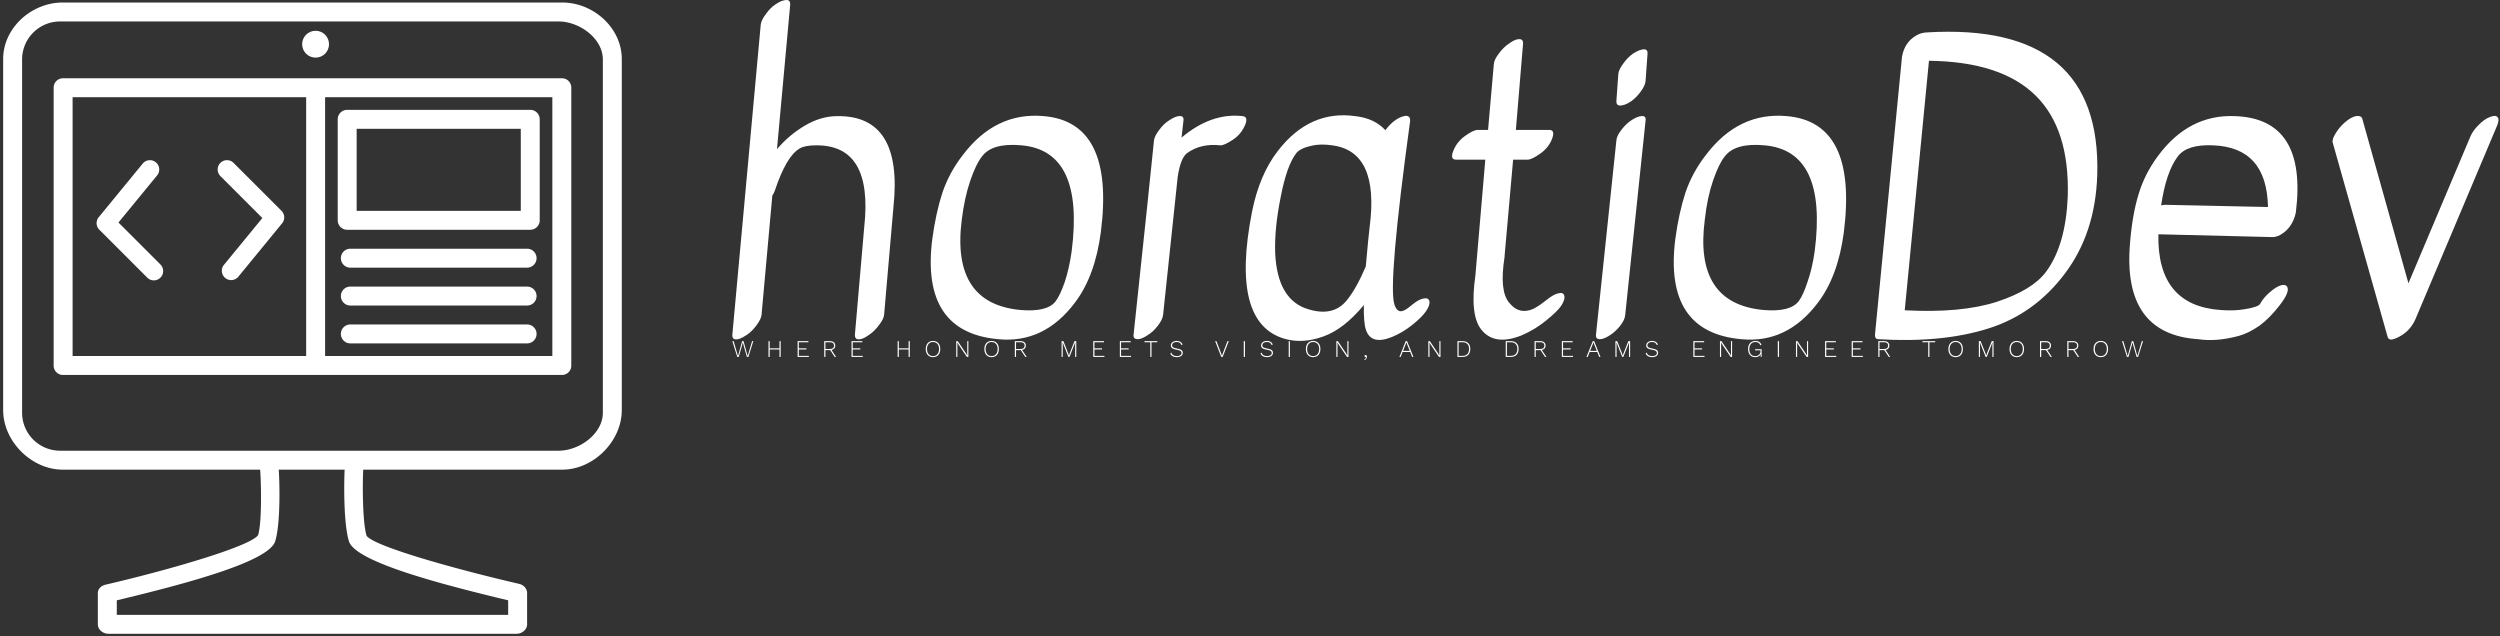 <svg data-v-423bf9ae="" xmlns="http://www.w3.org/2000/svg" viewBox="0 0 440 112" class="iconLeftSlogan"><rect x="0" y="0" width="440" height="112" fill="#333333" stroke="none"/><!----><!----><!----><g data-v-423bf9ae="" id="7a445e0a-de42-4f87-8914-5083ff5440da" fill="white" transform="matrix(4.847,0,0,4.847,125.697,-15.138)"><path d="M1.69 4.02Q1.71 3.85 1.88 3.63Q2.04 3.40 2.23 3.28Q2.41 3.16 2.52 3.14L2.52 3.14Q2.77 3.07 2.76 3.29L2.76 3.29L2.28 8.54Q2.72 8.02 3.30 7.68Q3.88 7.34 4.47 7.34L4.47 7.34Q6.86 7.31 6.51 10.63L6.51 10.63L6.17 14.55Q6.16 14.70 5.99 14.92Q5.82 15.15 5.64 15.27Q5.46 15.40 5.35 15.43L5.35 15.43Q5.10 15.50 5.11 15.27L5.11 15.27L5.45 11.35Q5.77 8.39 3.71 8.40L3.71 8.40Q3.30 8.40 3.11 8.51L3.11 8.51Q2.62 8.79 2.20 10.05L2.20 10.05Q2.17 10.14 2.11 10.23L2.11 10.23L1.72 14.55Q1.71 14.70 1.54 14.93Q1.37 15.16 1.19 15.28Q1.01 15.40 0.90 15.43L0.90 15.43Q0.64 15.50 0.66 15.27L0.66 15.27L1.69 4.02ZM11.97 7.34L11.97 7.34Q14.55 7.56 14.04 11.55L14.04 11.55Q13.83 13.15 13.10 14.11L13.10 14.11Q11.98 15.60 10.32 15.44L10.32 15.44Q7.49 15.19 7.92 11.80L7.92 11.80Q8.05 10.84 8.29 10.11Q8.54 9.38 9.03 8.75L9.03 8.75Q10.22 7.18 11.97 7.34ZM11.16 8.40L11.16 8.40Q10.09 8.30 9.72 8.81L9.72 8.81Q9.51 9.07 9.30 9.68Q9.09 10.29 8.99 11.10L8.99 11.10Q8.60 14.15 11.13 14.38L11.13 14.38Q12.10 14.46 12.40 14.06L12.40 14.06Q12.56 13.85 12.73 13.36Q12.89 12.88 12.98 12.25L12.98 12.25Q13.45 8.60 11.16 8.40ZM15.97 8.22Q15.99 8.06 16.16 7.84Q16.32 7.62 16.51 7.50Q16.69 7.38 16.81 7.35L16.81 7.35Q17.07 7.29 17.04 7.50L17.04 7.50L16.97 8.12Q18.05 7.21 19.19 7.34L19.19 7.34Q19.39 7.36 19.29 7.63L19.29 7.63Q19.15 7.99 18.83 8.20Q18.51 8.41 18.38 8.40L18.38 8.40Q17.67 8.32 17.16 8.69L17.16 8.69Q16.93 8.88 16.83 9.55L16.83 9.55L16.30 14.56Q16.28 14.73 16.11 14.95Q15.95 15.16 15.76 15.28Q15.58 15.40 15.46 15.43L15.46 15.43Q15.20 15.48 15.23 15.26L15.23 15.26L15.75 10.36Q15.75 10.33 15.76 10.25L15.76 10.25L15.97 8.22ZM25.77 13.96Q25.94 13.93 25.97 14.06Q26.00 14.20 25.85 14.42Q25.70 14.64 25.35 14.92Q25.00 15.20 24.61 15.36L24.61 15.36Q23.84 15.67 23.66 15.08L23.66 15.08Q23.58 14.84 23.59 14.20L23.59 14.20Q22.86 15.08 22.12 15.34Q21.38 15.61 20.73 15.43L20.73 15.43Q18.73 14.87 19.53 10.81L19.53 10.81Q19.80 9.46 20.47 8.60L20.47 8.60Q21.62 7.11 23.28 7.34L23.28 7.34Q23.98 7.42 24.37 7.85L24.37 7.85Q24.70 7.42 25.05 7.34L25.05 7.34Q25.16 7.31 25.22 7.36Q25.28 7.41 25.27 7.52L25.27 7.52Q24.46 13.44 24.70 14.18L24.70 14.18Q24.81 14.52 25.06 14.39L25.06 14.39Q25.17 14.34 25.38 14.16Q25.59 13.99 25.77 13.96ZM23.66 12.80L23.66 12.80Q23.76 11.68 23.80 11.37L23.80 11.37Q24.16 8.62 22.44 8.40L22.44 8.40Q22.02 8.34 21.71 8.41L21.71 8.41Q21.29 8.50 21.14 8.68L21.14 8.68Q20.79 9.13 20.57 10.28Q20.34 11.42 20.37 12.31L20.37 12.31Q20.45 14.04 21.60 14.36L21.60 14.36Q22.48 14.62 22.96 14.04L22.96 14.04Q23.31 13.62 23.66 12.80ZM30.67 13.77Q30.84 13.73 30.87 13.87Q30.90 14 30.76 14.22Q30.62 14.43 30.21 14.76Q29.81 15.09 29.32 15.30L29.32 15.30Q28.35 15.69 27.87 15.11L27.87 15.11Q27.43 14.59 27.64 13.13L27.64 13.13L28 8.92L26.94 8.92Q26.73 8.92 26.82 8.65L26.82 8.65Q26.94 8.30 27.25 8.07Q27.57 7.84 27.72 7.84L27.72 7.84L28.10 7.84L28.31 5.45Q28.32 5.29 28.49 5.07Q28.66 4.84 28.84 4.72Q29.02 4.59 29.13 4.56L29.13 4.56Q29.39 4.49 29.37 4.72L29.37 4.72L29.11 7.84Q29.72 7.84 30.32 7.84L30.32 7.84Q30.53 7.84 30.44 8.12L30.44 8.12Q30.32 8.47 30.01 8.69Q29.69 8.92 29.54 8.92L29.54 8.92L29.01 8.92L28.70 12.42Q28.70 12.43 28.70 12.45L28.70 12.45Q28.50 13.71 28.88 14.13L28.88 14.13Q29.23 14.56 29.74 14.34L29.74 14.34Q29.97 14.22 30.23 14.01Q30.49 13.80 30.67 13.77ZM32.76 8.22Q32.77 8.06 32.94 7.84Q33.11 7.62 33.29 7.50Q33.47 7.38 33.60 7.35L33.60 7.35Q33.85 7.29 33.82 7.50L33.82 7.50L33.08 14.56Q33.07 14.73 32.90 14.95Q32.73 15.16 32.55 15.28Q32.37 15.40 32.24 15.43L32.24 15.43Q31.99 15.48 32.02 15.26L32.02 15.26L32.76 8.22ZM32.83 5.81Q32.84 5.66 33.01 5.43Q33.17 5.21 33.35 5.08Q33.53 4.96 33.66 4.93L33.66 4.93Q33.91 4.86 33.89 5.08L33.89 5.08L33.82 6.06Q33.81 6.22 33.65 6.44Q33.49 6.66 33.31 6.79Q33.12 6.92 33.00 6.94L33.00 6.94Q32.75 7.01 32.76 6.79L32.76 6.79L32.83 5.81ZM38.95 7.34L38.95 7.34Q41.52 7.56 41.02 11.55L41.02 11.55Q40.81 13.15 40.08 14.11L40.08 14.11Q38.96 15.60 37.30 15.44L37.30 15.44Q34.47 15.19 34.90 11.80L34.90 11.80Q35.03 10.84 35.27 10.11Q35.52 9.38 36.01 8.75L36.01 8.75Q37.20 7.18 38.95 7.34ZM38.14 8.40L38.14 8.40Q37.07 8.30 36.69 8.81L36.69 8.81Q36.48 9.07 36.27 9.68Q36.06 10.29 35.97 11.10L35.97 11.10Q35.57 14.15 38.11 14.38L38.11 14.38Q39.07 14.46 39.38 14.06L39.38 14.06Q39.54 13.85 39.70 13.36Q39.87 12.88 39.96 12.25L39.96 12.25Q40.43 8.60 38.14 8.40ZM42.15 15.27L42.15 15.27L43.13 5.19Q43.22 4.66 43.65 4.41L43.65 4.41Q43.82 4.31 44.03 4.30L44.03 4.30Q50.39 3.92 50.22 9.49L50.22 9.49Q50.15 11.59 49.05 13.05Q47.95 14.52 46.27 15.05Q44.59 15.58 42.28 15.44L42.28 15.44Q42.14 15.44 42.15 15.27ZM44.11 5.33L43.23 14.39Q45.28 14.50 46.58 14.08Q47.88 13.65 48.37 12.98L48.37 12.98Q49.08 12.01 49.15 10.25L49.15 10.25Q49.22 7.81 47.98 6.59Q46.73 5.36 44.11 5.33L44.11 5.33ZM56.50 11.73L52.44 11.63Q52.39 14.22 54.70 14.38L54.70 14.38Q55.19 14.42 55.58 14.35L55.58 14.35Q56.08 14.27 56.14 14.15L56.14 14.15Q56.25 13.94 56.47 13.75Q56.69 13.55 56.87 13.49Q57.05 13.43 57.12 13.54L57.12 13.54Q57.22 13.72 56.85 14.20Q56.49 14.67 56.11 14.95Q55.72 15.22 55.36 15.32L55.36 15.32Q54.54 15.54 53.89 15.44L53.89 15.44Q51.13 15.26 51.41 11.96L51.41 11.96Q51.49 10.93 51.72 10.18Q51.94 9.44 52.43 8.78L52.43 8.78Q53.55 7.27 55.22 7.34L55.22 7.34Q57.86 7.43 57.43 10.85L57.43 10.85Q57.30 11.41 56.87 11.65L56.87 11.65Q56.70 11.75 56.50 11.73L56.50 11.73ZM52.54 10.58L52.54 10.58Q52.64 10.56 52.70 10.56L52.70 10.56L56.42 10.64Q56.38 8.47 54.42 8.40L54.42 8.40Q53.47 8.36 53.14 8.81L53.14 8.81Q52.72 9.37 52.54 10.58ZM58.88 7.96Q59.01 7.74 59.22 7.56Q59.43 7.38 59.61 7.34Q59.79 7.31 59.84 7.42L59.84 7.42L61.52 13.41L63.77 8.08Q63.85 7.88 64.06 7.67Q64.26 7.46 64.46 7.38Q64.67 7.29 64.75 7.37Q64.83 7.45 64.75 7.66L64.75 7.66L61.78 14.70Q61.57 15.19 61.08 15.40L61.08 15.40Q60.80 15.53 60.76 15.34L60.76 15.34L58.77 8.30Q58.74 8.18 58.88 7.96Z"></path></g><!----><g data-v-423bf9ae="" id="5a750631-4f67-4b08-b276-5d742066597b" transform="matrix(1.111,0,0,1.111,0.556,0.444)" stroke="none" fill="white"><circle cx="49.494" cy="6.603" r="2.128"></circle><path d="M18.267 34.851l6.123-7.465a1.474 1.474 0 10-2.28-1.872l-6.972 8.499a1.475 1.475 0 00.098 1.979l7.593 7.591c.288.289.665.433 1.042.433a1.475 1.475 0 001.043-2.519l-6.647-6.646zM44.093 32.998L36.5 25.406a1.475 1.475 0 10-2.086 2.087l6.647 6.646-6.123 7.465a1.477 1.477 0 002.283 1.871l6.97-8.499a1.475 1.475 0 00-.098-1.978z"></path><path d="M88.568 0H9.432C4.491 0 0 4.02 0 8.96v55.608C0 69.51 4.491 74 9.432 74h31.279c.159 2 .311 8.268-.323 10.369-1.163 1.729-13.49 5.365-24.164 7.854-.664.156-1.224.631-1.224 1.314v4.992c0 .813.835 1.471 1.647 1.471h64.707c.812 0 1.646-.658 1.646-1.471v-4.992c0-.684-.559-1.277-1.225-1.434-10.732-2.486-23.082-6.008-24.202-7.625-.677-2.201-.648-8.478-.534-10.478h31.529C93.508 74 98 69.51 98 64.568V8.96C98 4.02 93.508 0 88.568 0zM80 94.703V97H18v-2.298c11-2.638 24.097-6.121 25.095-9.362.868-2.828.701-9.34.562-11.34h10.438c-.104 2-.188 8.514.682 11.343.996 3.24 14.223 6.721 25.223 9.36zM95 64.98c0 3.326-3.695 6.02-7.02 6.02H9.02A6.018 6.018 0 013 64.98V9.019A6.02 6.02 0 019.02 3h78.96C91.305 3 95 5.695 95 9.019V64.98z"></path><path d="M88.529 12H9.471C8.659 12 8 12.659 8 13.471v44.058A1.47 1.47 0 009.471 59h79.058A1.47 1.47 0 0090 57.529V13.471A1.47 1.47 0 0088.529 12zM11 15h37v41H11V15zm76 41H51V15h36v41z"></path><path d="M54.5 36h29a1.5 1.5 0 001.5-1.5v-16a1.5 1.5 0 00-1.5-1.5h-29a1.5 1.5 0 00-1.5 1.5v16a1.5 1.5 0 001.5 1.5zM56 20h26v13H56V20zM83 39H55a1.5 1.5 0 100 3h28a1.5 1.5 0 100-3zM83 45H55a1.5 1.5 0 100 3h28a1.5 1.5 0 100-3zM83 51H55a1.5 1.5 0 000 3h28a1.5 1.5 0 000-3z"></path></g><!----><g data-v-423bf9ae="" id="2f4c8572-f340-4b00-932e-0edba8a131e1" fill="white" transform="matrix(0.301,0,0,0.301,128.762,58.903)"><path d="M6.03 6.54L4.17 13.02L3.30 13.02L0.42 3.78L1.18 3.78L3.74 12.45L6.16 3.78L6.97 3.78L9.39 12.46L11.98 3.78L12.70 3.78L9.81 13.02L8.95 13.02L7.08 6.54L6.57 4.54L6.55 4.54L6.03 6.54ZM27.99 3.78L28.69 3.78L28.69 13.02L27.99 13.02L27.99 8.65L22.27 8.65L22.27 13.02L21.57 13.02L21.57 3.78L22.27 3.78L22.27 7.99L27.99 7.99L27.99 3.78ZM39.30 12.38L45.14 12.38L45.14 13.02L38.60 13.02L38.60 3.78L44.91 3.78L44.91 4.42L39.30 4.42L39.30 7.99L43.74 7.99L43.74 8.65L39.30 8.65L39.30 12.38ZM61.11 13.02L60.28 13.02L57.64 9.02L57.60 9.02L54.87 9.02L54.87 13.02L54.17 13.02L54.17 3.78L57.60 3.78Q58.98 3.78 59.80 4.48Q60.62 5.18 60.62 6.40L60.62 6.40Q60.62 7.41 60.03 8.07Q59.44 8.74 58.42 8.93L58.42 8.93L61.11 13.02ZM54.87 4.42L54.87 8.36L57.58 8.36Q58.70 8.36 59.30 7.85Q59.89 7.35 59.89 6.40L59.89 6.40Q59.89 5.45 59.30 4.93Q58.70 4.42 57.58 4.42L57.58 4.42L54.87 4.42ZM70.83 12.38L76.66 12.38L76.66 13.02L70.13 13.02L70.13 3.78L76.44 3.78L76.44 4.42L70.83 4.42L70.83 7.99L75.26 7.99L75.26 8.65L70.83 8.65L70.83 12.38ZM103.49 3.78L104.19 3.78L104.19 13.02L103.49 13.02L103.49 8.65L97.78 8.65L97.78 13.02L97.08 13.02L97.08 3.78L97.78 3.78L97.78 7.99L103.49 7.99L103.49 3.78ZM117.77 3.64Q119.07 3.64 120.03 4.22Q120.99 4.80 121.51 5.87Q122.02 6.94 122.02 8.40L122.02 8.40Q122.02 9.86 121.51 10.93Q120.99 12.00 120.03 12.58Q119.07 13.16 117.77 13.16L117.77 13.16Q116.47 13.16 115.51 12.58Q114.55 12.00 114.03 10.93Q113.51 9.86 113.51 8.40L113.51 8.40Q113.51 6.94 114.03 5.87Q114.55 4.80 115.51 4.22Q116.47 3.64 117.77 3.64L117.77 3.64ZM117.77 4.28Q116.69 4.28 115.90 4.78Q115.11 5.28 114.68 6.21Q114.25 7.14 114.25 8.40L114.25 8.40Q114.25 9.66 114.68 10.59Q115.11 11.52 115.90 12.02Q116.69 12.52 117.77 12.52L117.77 12.52Q118.85 12.52 119.64 12.02Q120.44 11.52 120.87 10.59Q121.30 9.66 121.30 8.40L121.30 8.40Q121.30 7.14 120.87 6.21Q120.44 5.28 119.64 4.78Q118.85 4.28 117.77 4.28L117.77 4.28ZM138.45 3.78L138.45 13.02L137.58 13.02L132.68 5.77L131.99 4.54L131.98 4.54L132.02 5.70L132.02 13.02L131.35 13.02L131.35 3.78L132.23 3.78L137.12 11.02L137.82 12.26L137.79 11.10L137.79 3.78L138.45 3.78ZM152.03 3.64Q153.33 3.64 154.29 4.22Q155.25 4.80 155.76 5.87Q156.28 6.94 156.28 8.40L156.28 8.40Q156.28 9.86 155.76 10.93Q155.25 12.00 154.29 12.58Q153.33 13.16 152.03 13.16L152.03 13.16Q150.72 13.16 149.76 12.58Q148.81 12.00 148.29 10.93Q147.77 9.86 147.77 8.40L147.77 8.40Q147.77 6.94 148.29 5.87Q148.81 4.80 149.76 4.22Q150.72 3.64 152.03 3.64L152.03 3.64ZM152.03 4.28Q150.95 4.28 150.16 4.78Q149.37 5.28 148.94 6.21Q148.51 7.14 148.51 8.40L148.51 8.40Q148.51 9.66 148.94 10.59Q149.37 11.52 150.16 12.02Q150.95 12.52 152.03 12.52L152.03 12.52Q153.10 12.52 153.90 12.02Q154.70 11.52 155.13 10.59Q155.55 9.66 155.55 8.40L155.55 8.40Q155.55 7.14 155.13 6.21Q154.70 5.28 153.90 4.78Q153.10 4.28 152.03 4.28L152.03 4.28ZM172.55 13.02L171.72 13.02L169.08 9.02L169.04 9.02L166.31 9.02L166.31 13.02L165.61 13.02L165.61 3.78L169.04 3.78Q170.42 3.78 171.24 4.48Q172.06 5.18 172.06 6.40L172.06 6.40Q172.06 7.41 171.47 8.07Q170.88 8.74 169.86 8.93L169.86 8.93L172.55 13.02ZM166.31 4.42L166.31 8.36L169.02 8.36Q170.14 8.36 170.74 7.85Q171.33 7.35 171.33 6.40L171.33 6.40Q171.33 5.45 170.74 4.93Q170.14 4.42 169.02 4.42L169.02 4.42L166.31 4.42ZM201.54 3.78L201.54 13.02L200.87 13.02L200.87 6.13L200.96 4.45L200.94 4.45L197.57 13.02L196.92 13.02L193.55 4.45L193.54 4.45L193.62 6.13L193.62 13.02L192.95 13.02L192.95 3.78L194.00 3.78L196.78 10.78L197.25 12.19L197.26 12.19L197.71 10.79L200.49 3.78L201.54 3.78ZM212.16 12.38L217.99 12.38L217.99 13.02L211.46 13.02L211.46 3.78L217.77 3.78L217.77 4.42L212.16 4.42L212.16 7.99L216.59 7.99L216.59 8.65L212.16 8.65L212.16 12.38ZM227.72 12.38L233.56 12.38L233.56 13.02L227.02 13.02L227.02 3.78L233.34 3.78L233.34 4.42L227.72 4.42L227.72 7.99L232.16 7.99L232.16 8.65L227.72 8.65L227.72 12.38ZM248.89 3.78L248.89 4.42L245.52 4.42L245.52 13.02L244.82 13.02L244.82 4.42L241.44 4.42L241.44 3.78L248.89 3.78ZM260.20 3.64Q262.81 3.64 263.69 5.68L263.69 5.68L263.09 6.17Q262.74 5.18 262.05 4.73Q261.35 4.28 260.22 4.28L260.22 4.28Q259.41 4.28 258.80 4.54Q258.20 4.79 257.89 5.22Q257.57 5.66 257.57 6.20L257.57 6.20Q257.57 6.73 257.84 7.08Q258.10 7.43 258.74 7.68Q259.38 7.92 260.50 8.12L260.50 8.12Q262.30 8.43 263.06 9.02Q263.82 9.60 263.82 10.64L263.82 10.64Q263.82 11.38 263.38 11.96Q262.95 12.53 262.16 12.84Q261.37 13.16 260.34 13.16L260.34 13.16Q258.89 13.16 257.89 12.58Q256.89 12.00 256.52 10.95L256.52 10.95L257.14 10.47Q257.42 11.47 258.27 11.99Q259.11 12.52 260.36 12.52L260.36 12.52Q261.56 12.52 262.33 12.03Q263.09 11.54 263.09 10.68L263.09 10.68Q263.09 9.94 262.47 9.51Q261.84 9.07 260.30 8.81L260.30 8.81Q259 8.58 258.24 8.26Q257.49 7.94 257.16 7.46Q256.83 6.99 256.83 6.27L256.83 6.27Q256.83 5.56 257.24 4.96Q257.66 4.35 258.42 4.00Q259.18 3.64 260.20 3.64L260.20 3.64ZM290.70 3.78L287.14 13.02L286.31 13.02L282.74 3.78L283.50 3.78L286.23 10.93L286.72 12.36L287.21 10.93L289.95 3.78L290.70 3.78ZM300.17 3.78L300.17 13.02L299.47 13.02L299.47 3.78L300.17 3.78ZM312.94 3.64Q315.55 3.64 316.43 5.68L316.43 5.68L315.83 6.17Q315.48 5.18 314.78 4.73Q314.09 4.28 312.96 4.28L312.96 4.28Q312.14 4.28 311.54 4.54Q310.94 4.79 310.63 5.22Q310.31 5.66 310.31 6.20L310.31 6.20Q310.31 6.73 310.58 7.08Q310.84 7.43 311.48 7.68Q312.12 7.92 313.24 8.12L313.24 8.12Q315.04 8.43 315.80 9.02Q316.55 9.60 316.55 10.64L316.55 10.64Q316.55 11.38 316.12 11.96Q315.69 12.53 314.90 12.84Q314.10 13.16 313.08 13.16L313.08 13.16Q311.63 13.16 310.63 12.58Q309.62 12.00 309.26 10.95L309.26 10.95L309.88 10.47Q310.16 11.47 311.00 11.99Q311.85 12.52 313.10 12.52L313.10 12.52Q314.30 12.52 315.06 12.03Q315.83 11.54 315.83 10.68L315.83 10.68Q315.83 9.94 315.20 9.51Q314.58 9.07 313.04 8.81L313.04 8.81Q311.74 8.58 310.98 8.26Q310.23 7.94 309.90 7.46Q309.57 6.99 309.57 6.27L309.57 6.27Q309.57 5.56 309.98 4.96Q310.39 4.35 311.16 4.00Q311.92 3.64 312.94 3.64L312.94 3.64ZM326.45 3.78L326.45 13.02L325.75 13.02L325.75 3.78L326.45 3.78ZM340.03 3.64Q341.33 3.64 342.29 4.22Q343.25 4.80 343.77 5.87Q344.29 6.94 344.29 8.40L344.29 8.40Q344.29 9.86 343.77 10.93Q343.25 12.00 342.29 12.58Q341.33 13.16 340.03 13.16L340.03 13.16Q338.73 13.16 337.77 12.58Q336.81 12.00 336.29 10.93Q335.78 9.86 335.78 8.40L335.78 8.40Q335.78 6.94 336.29 5.87Q336.81 4.80 337.77 4.22Q338.73 3.64 340.03 3.64L340.03 3.64ZM340.03 4.28Q338.95 4.28 338.16 4.78Q337.37 5.28 336.95 6.21Q336.52 7.14 336.52 8.40L336.52 8.40Q336.52 9.66 336.95 10.59Q337.37 11.52 338.16 12.02Q338.95 12.52 340.03 12.52L340.03 12.52Q341.11 12.52 341.91 12.02Q342.71 11.52 343.13 10.59Q343.56 9.66 343.56 8.40L343.56 8.40Q343.56 7.14 343.13 6.21Q342.71 5.28 341.91 4.78Q341.11 4.28 340.03 4.28L340.03 4.28ZM360.71 3.78L360.71 13.02L359.84 13.02L354.94 5.77L354.26 4.54L354.24 4.54L354.28 5.70L354.28 13.02L353.61 13.02L353.61 3.78L354.49 3.78L359.38 11.02L360.08 12.26L360.05 11.10L360.05 3.78L360.71 3.78ZM370.72 11.87Q371.08 11.87 371.29 12.15Q371.49 12.43 371.49 12.89L371.49 12.89Q371.49 13.48 371.18 14Q370.87 14.52 370.29 14.81L370.29 14.81L369.89 14.46Q370.38 14.28 370.70 13.85Q371.01 13.41 370.99 13.01L370.99 13.01L370.94 12.99Q370.85 13.13 370.62 13.13L370.62 13.13Q370.41 13.13 370.24 12.96Q370.08 12.80 370.08 12.52L370.08 12.52Q370.08 12.25 370.27 12.06Q370.45 11.87 370.72 11.87L370.72 11.87ZM397.94 13.02L396.77 10.12L392.35 10.12L391.20 13.02L390.46 13.02L394.16 3.78L394.98 3.78L398.68 13.02L397.94 13.02ZM392.62 9.48L396.52 9.48L394.91 5.45L394.58 4.47L394.56 4.47L394.23 5.42L392.62 9.48ZM414.50 3.78L414.50 13.02L413.63 13.02L408.73 5.77L408.04 4.54L408.03 4.54L408.07 5.70L408.07 13.02L407.40 13.02L407.40 3.78L408.28 3.78L413.17 11.02L413.87 12.26L413.84 11.10L413.84 3.78L414.50 3.78ZM427.32 3.78Q429.53 3.78 430.73 4.95Q431.93 6.12 431.93 8.33L431.93 8.33Q431.93 10.60 430.73 11.81Q429.53 13.02 427.32 13.02L427.32 13.02L424.41 13.02L424.41 3.78L427.32 3.78ZM427.38 12.38Q429.23 12.38 430.21 11.33Q431.20 10.29 431.20 8.33L431.20 8.33Q431.20 6.45 430.21 5.44Q429.23 4.42 427.38 4.42L427.38 4.42L425.11 4.42L425.11 12.38L427.38 12.38ZM455.56 3.78Q457.77 3.78 458.97 4.95Q460.17 6.12 460.17 8.33L460.17 8.33Q460.17 10.60 458.97 11.81Q457.77 13.02 455.56 13.02L455.56 13.02L452.65 13.02L452.65 3.78L455.56 3.78ZM455.62 12.38Q457.46 12.38 458.45 11.33Q459.44 10.29 459.44 8.33L459.44 8.33Q459.44 6.45 458.45 5.44Q457.46 4.42 455.62 4.42L455.62 4.42L453.35 4.42L453.35 12.38L455.62 12.38ZM476.45 13.02L475.62 13.02L472.98 9.02L472.93 9.02L470.20 9.02L470.20 13.02L469.50 13.02L469.50 3.78L472.93 3.78Q474.32 3.78 475.14 4.48Q475.96 5.18 475.96 6.40L475.96 6.40Q475.96 7.41 475.37 8.07Q474.78 8.74 473.76 8.93L473.76 8.93L476.45 13.02ZM470.20 4.42L470.20 8.36L472.92 8.36Q474.04 8.36 474.64 7.85Q475.23 7.35 475.23 6.40L475.23 6.40Q475.23 5.45 474.64 4.93Q474.04 4.42 472.92 4.42L472.92 4.42L470.20 4.42ZM486.16 12.38L492.00 12.38L492.00 13.02L485.46 13.02L485.46 3.78L491.78 3.78L491.78 4.42L486.16 4.42L486.16 7.99L490.60 7.99L490.60 8.65L486.16 8.65L486.16 12.38ZM507.32 13.02L506.16 10.12L501.73 10.12L500.58 13.02L499.84 13.02L503.54 3.78L504.36 3.78L508.06 13.02L507.32 13.02ZM502.00 9.48L505.90 9.48L504.29 5.45L503.96 4.47L503.94 4.47L503.61 5.42L502.00 9.48ZM525.38 3.78L525.38 13.02L524.71 13.02L524.71 6.13L524.79 4.45L524.78 4.45L521.40 13.02L520.76 13.02L517.38 4.45L517.37 4.45L517.45 6.13L517.45 13.02L516.78 13.02L516.78 3.78L517.83 3.78L520.62 10.78L521.08 12.19L521.09 12.19L521.54 10.79L524.33 3.78L525.38 3.78ZM538.15 3.64Q540.75 3.64 541.63 5.68L541.63 5.68L541.03 6.17Q540.68 5.18 539.99 4.73Q539.29 4.28 538.16 4.28L538.16 4.28Q537.35 4.28 536.75 4.54Q536.14 4.79 535.83 5.22Q535.51 5.66 535.51 6.20L535.51 6.20Q535.51 6.73 535.78 7.08Q536.05 7.43 536.68 7.68Q537.32 7.92 538.44 8.12L538.44 8.12Q540.25 8.43 541.00 9.02Q541.76 9.60 541.76 10.64L541.76 10.64Q541.76 11.38 541.32 11.96Q540.89 12.53 540.10 12.84Q539.31 13.16 538.29 13.16L538.29 13.16Q536.83 13.16 535.83 12.58Q534.83 12.00 534.46 10.95L534.46 10.95L535.08 10.47Q535.36 11.47 536.21 11.99Q537.05 12.52 538.30 12.52L538.30 12.52Q539.50 12.52 540.27 12.03Q541.03 11.54 541.03 10.68L541.03 10.68Q541.03 9.94 540.41 9.51Q539.78 9.07 538.24 8.81L538.24 8.81Q536.94 8.58 536.19 8.26Q535.43 7.94 535.10 7.46Q534.77 6.99 534.77 6.27L534.77 6.27Q534.77 5.56 535.19 4.96Q535.60 4.35 536.36 4.00Q537.12 3.64 538.15 3.64L538.15 3.64ZM563.04 12.38L568.88 12.38L568.88 13.02L562.34 13.02L562.34 3.78L568.65 3.78L568.65 4.42L563.04 4.42L563.04 7.99L567.48 7.99L567.48 8.65L563.04 8.65L563.04 12.38ZM585.00 3.78L585.00 13.02L584.14 13.02L579.24 5.77L578.55 4.54L578.54 4.54L578.58 5.70L578.58 13.02L577.91 13.02L577.91 3.78L578.79 3.78L583.67 11.02L584.37 12.26L584.35 11.10L584.35 3.78L585.00 3.78ZM598.47 8.50L602.27 8.50L602.27 13.02L601.71 13.02L601.68 11.41Q601.30 12.25 600.50 12.71Q599.69 13.16 598.50 13.16L598.50 13.16Q597.24 13.16 596.30 12.58Q595.35 12.00 594.84 10.92Q594.33 9.84 594.33 8.40L594.33 8.40Q594.33 6.96 594.85 5.88Q595.38 4.80 596.33 4.22Q597.28 3.64 598.54 3.64L598.54 3.64Q599.96 3.64 600.85 4.20Q601.75 4.76 602.20 5.91L602.20 5.91L601.55 6.24Q601.23 5.28 600.47 4.78Q599.70 4.28 598.54 4.28L598.54 4.28Q597.51 4.28 596.72 4.78Q595.94 5.28 595.50 6.21Q595.07 7.14 595.07 8.40L595.07 8.40Q595.07 10.32 595.99 11.42Q596.90 12.52 598.53 12.52L598.53 12.52Q599.54 12.52 600.24 12.12Q600.94 11.72 601.27 11.07Q601.61 10.42 601.61 9.67L601.61 9.67L601.61 9.16L598.47 9.16L598.47 8.50ZM612.44 3.78L612.44 13.02L611.74 13.02L611.74 3.78L612.44 3.78ZM629.45 3.78L629.45 13.02L628.59 13.02L623.69 5.77L623 4.54L622.99 4.54L623.03 5.70L623.03 13.02L622.36 13.02L622.36 3.78L623.24 3.78L628.12 11.02L628.82 12.26L628.80 11.10L628.80 3.78L629.45 3.78ZM640.07 12.38L645.90 12.38L645.90 13.02L639.37 13.02L639.37 3.78L645.68 3.78L645.68 4.42L640.07 4.42L640.07 7.99L644.50 7.99L644.50 8.65L640.07 8.65L640.07 12.38ZM655.63 12.38L661.47 12.38L661.47 13.02L654.93 13.02L654.93 3.78L661.25 3.78L661.25 4.42L655.63 4.42L655.63 7.99L660.07 7.99L660.07 8.65L655.63 8.65L655.63 12.38ZM677.45 13.02L676.62 13.02L673.97 9.02L673.93 9.02L671.20 9.02L671.20 13.02L670.50 13.02L670.50 3.78L673.93 3.78Q675.32 3.78 676.14 4.48Q676.96 5.18 676.96 6.40L676.96 6.40Q676.96 7.41 676.37 8.07Q675.78 8.74 674.76 8.93L674.76 8.93L677.45 13.02ZM671.20 4.42L671.20 8.36L673.92 8.36Q675.04 8.36 675.63 7.85Q676.23 7.35 676.23 6.40L676.23 6.40Q676.23 5.45 675.63 4.93Q675.04 4.42 673.92 4.42L673.92 4.42L671.20 4.42ZM703.77 3.78L703.77 4.42L700.39 4.42L700.39 13.02L699.69 13.02L699.69 4.42L696.32 4.42L696.32 3.78L703.77 3.78ZM715.71 3.64Q717.01 3.64 717.97 4.22Q718.93 4.80 719.45 5.87Q719.96 6.94 719.96 8.40L719.96 8.40Q719.96 9.86 719.45 10.93Q718.93 12.00 717.97 12.58Q717.01 13.16 715.71 13.16L715.71 13.16Q714.41 13.16 713.45 12.58Q712.49 12.00 711.97 10.93Q711.45 9.86 711.45 8.40L711.45 8.40Q711.45 6.94 711.97 5.87Q712.49 4.80 713.45 4.22Q714.41 3.64 715.71 3.64L715.71 3.64ZM715.71 4.28Q714.63 4.28 713.84 4.78Q713.05 5.28 712.62 6.21Q712.19 7.14 712.19 8.40L712.19 8.40Q712.19 9.66 712.62 10.59Q713.05 11.52 713.84 12.02Q714.63 12.52 715.71 12.52L715.71 12.52Q716.79 12.52 717.58 12.02Q718.38 11.52 718.81 10.59Q719.24 9.66 719.24 8.40L719.24 8.40Q719.24 7.14 718.81 6.21Q718.38 5.28 717.58 4.78Q716.79 4.28 715.71 4.28L715.71 4.28ZM737.88 3.78L737.88 13.02L737.21 13.02L737.21 6.13L737.30 4.45L737.28 4.45L733.91 13.02L733.26 13.02L729.89 4.45L729.88 4.45L729.96 6.13L729.96 13.02L729.29 13.02L729.29 3.78L730.34 3.78L733.12 10.78L733.59 12.19L733.60 12.19L734.05 10.79L736.83 3.78L737.88 3.78ZM751.46 3.64Q752.77 3.64 753.72 4.22Q754.68 4.80 755.20 5.87Q755.72 6.94 755.72 8.40L755.72 8.40Q755.72 9.86 755.20 10.93Q754.68 12.00 753.72 12.58Q752.77 13.16 751.46 13.16L751.46 13.16Q750.16 13.16 749.20 12.58Q748.24 12.00 747.73 10.93Q747.21 9.86 747.21 8.40L747.21 8.40Q747.21 6.94 747.73 5.87Q748.24 4.80 749.20 4.22Q750.16 3.64 751.46 3.64L751.46 3.64ZM751.46 4.28Q750.39 4.28 749.59 4.78Q748.80 5.28 748.38 6.21Q747.95 7.14 747.95 8.40L747.95 8.40Q747.95 9.66 748.38 10.59Q748.80 11.52 749.59 12.02Q750.39 12.52 751.46 12.52L751.46 12.52Q752.54 12.52 753.34 12.02Q754.14 11.52 754.56 10.59Q754.99 9.66 754.99 8.40L754.99 8.40Q754.99 7.14 754.56 6.21Q754.14 5.28 753.34 4.78Q752.54 4.28 751.46 4.28L751.46 4.28ZM771.99 13.02L771.16 13.02L768.52 9.02L768.47 9.02L765.74 9.02L765.74 13.02L765.04 13.02L765.04 3.78L768.47 3.78Q769.86 3.78 770.68 4.48Q771.50 5.18 771.50 6.40L771.50 6.40Q771.50 7.41 770.91 8.07Q770.32 8.74 769.30 8.93L769.30 8.93L771.99 13.02ZM765.74 4.42L765.74 8.36L768.46 8.36Q769.58 8.36 770.17 7.85Q770.77 7.35 770.77 6.40L770.77 6.40Q770.77 5.45 770.17 4.93Q769.58 4.42 768.46 4.42L768.46 4.42L765.74 4.42ZM787.95 13.02L787.12 13.02L784.48 9.02L784.43 9.02L781.70 9.02L781.70 13.02L781.00 13.02L781.00 3.78L784.43 3.78Q785.82 3.78 786.64 4.48Q787.46 5.18 787.46 6.40L787.46 6.40Q787.46 7.41 786.87 8.07Q786.28 8.74 785.26 8.93L785.26 8.93L787.95 13.02ZM781.70 4.42L781.70 8.36L784.42 8.36Q785.54 8.36 786.13 7.85Q786.73 7.35 786.73 6.40L786.73 6.40Q786.73 5.45 786.13 4.93Q785.54 4.42 784.42 4.42L784.42 4.42L781.70 4.42ZM800.59 3.64Q801.89 3.64 802.85 4.22Q803.81 4.80 804.33 5.87Q804.85 6.94 804.85 8.40L804.85 8.40Q804.85 9.86 804.33 10.93Q803.81 12.00 802.85 12.58Q801.89 13.16 800.59 13.16L800.59 13.16Q799.29 13.16 798.33 12.58Q797.37 12.00 796.85 10.93Q796.33 9.86 796.33 8.40L796.33 8.40Q796.33 6.94 796.85 5.87Q797.37 4.80 798.33 4.22Q799.29 3.64 800.59 3.64L800.59 3.64ZM800.59 4.28Q799.51 4.28 798.72 4.78Q797.93 5.28 797.50 6.21Q797.08 7.14 797.08 8.40L797.08 8.40Q797.08 9.66 797.50 10.59Q797.93 11.52 798.72 12.02Q799.51 12.52 800.59 12.52L800.59 12.52Q801.67 12.52 802.47 12.02Q803.26 11.52 803.69 10.59Q804.12 9.66 804.12 8.40L804.12 8.40Q804.12 7.14 803.69 6.21Q803.26 5.28 802.47 4.78Q801.67 4.28 800.59 4.28L800.59 4.28ZM818.62 6.54L816.76 13.02L815.89 13.02L813.01 3.78L813.76 3.78L816.33 12.45L818.75 3.78L819.56 3.78L821.98 12.46L824.57 3.78L825.29 3.78L822.40 13.02L821.53 13.02L819.67 6.54L819.15 4.54L819.14 4.54L818.62 6.54Z"></path></g></svg>